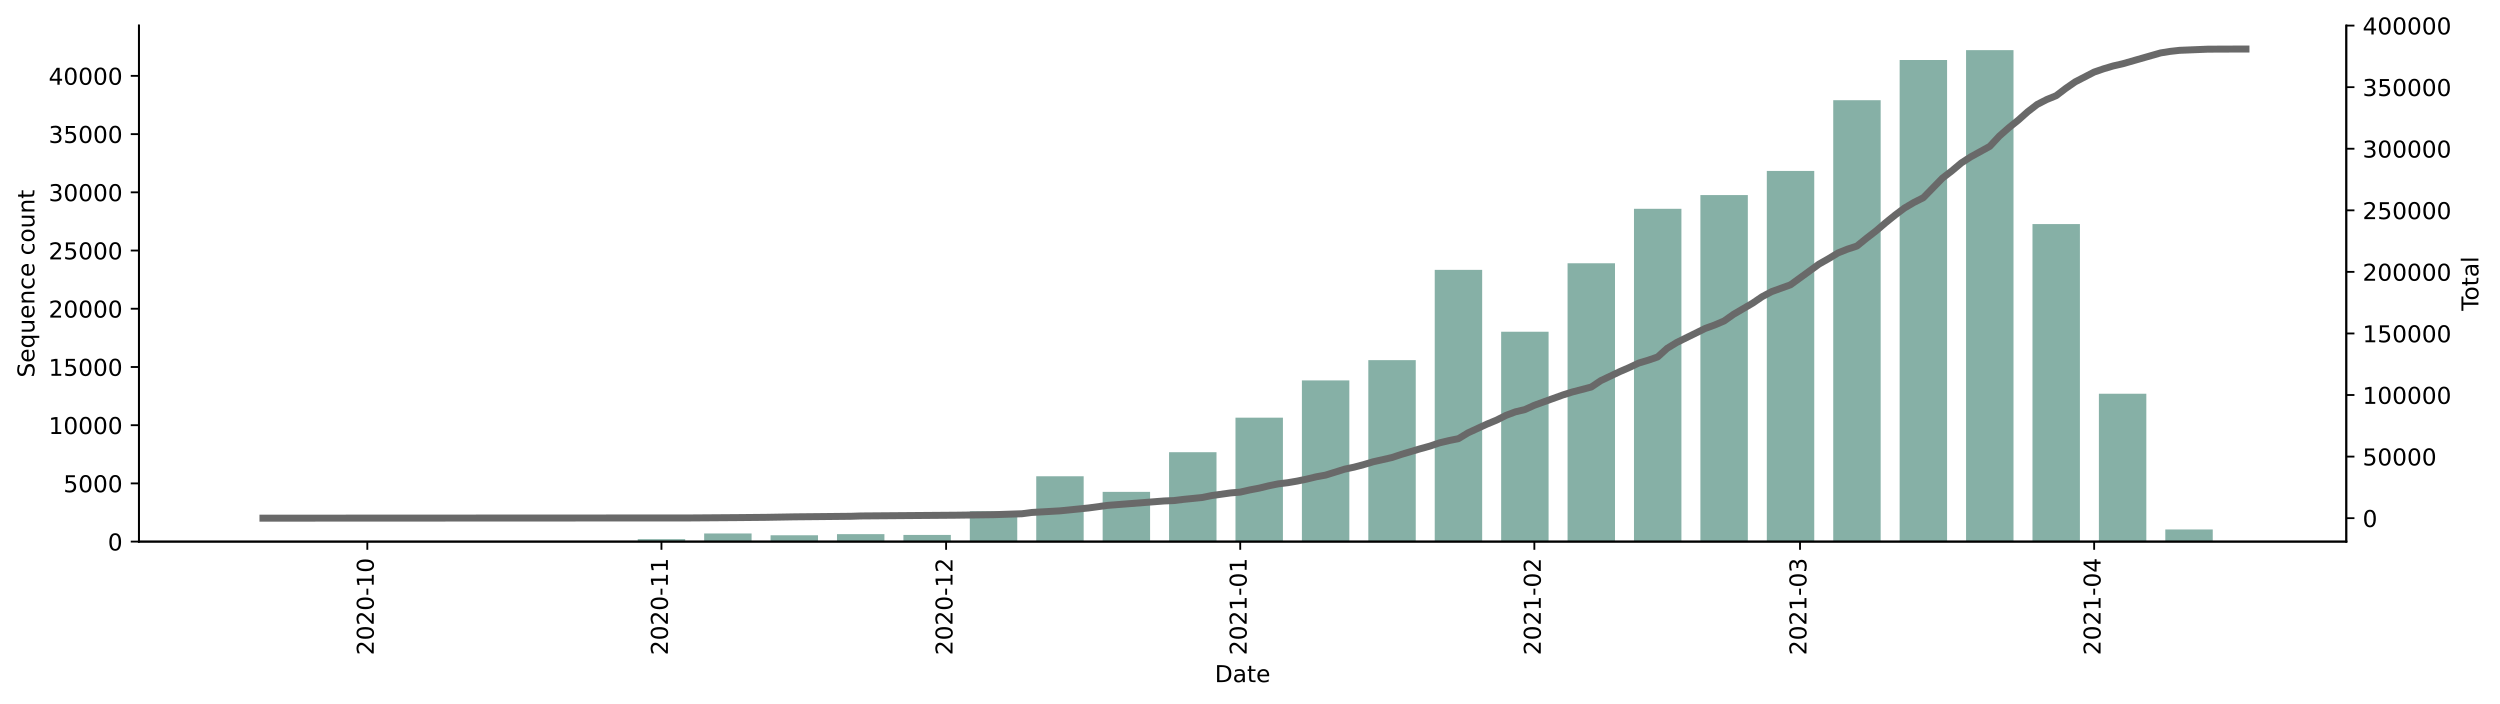 <?xml version="1.0" encoding="utf-8" standalone="no"?>
<!DOCTYPE svg PUBLIC "-//W3C//DTD SVG 1.1//EN"
  "http://www.w3.org/Graphics/SVG/1.1/DTD/svg11.dtd">
<!-- Created with matplotlib (https://matplotlib.org/) -->
<svg height="302.417pt" version="1.1" viewBox="0 0 1074.344 302.417" width="1074.344pt" xmlns="http://www.w3.org/2000/svg" xmlns:xlink="http://www.w3.org/1999/xlink">
 <defs>
  <style type="text/css">*{stroke-linecap:butt;stroke-linejoin:round;}</style>
 </defs>
 <g id="figure_1">
  <g id="patch_1">
   <path d="M 0 302.417 
L 1074.344 302.417 
L 1074.344 0 
L 0 0 
z
" style="fill:#ffffff;"/>
  </g>
  <g id="axes_1">
   <g id="patch_2">
    <path d="M 59.691 232.756 
L 1008.291 232.756 
L 1008.291 10.996 
L 59.691 10.996 
z
" style="fill:#ffffff;"/>
   </g>
   <g id="patch_3">
    <path clip-path="url(#p08cae0f186)" d="M 102.809 232.756 
L 123.196 232.756 
L 123.196 232.741 
L 102.809 232.741 
z
" style="fill:#86b0a6;"/>
   </g>
   <g id="patch_4">
    <path clip-path="url(#p08cae0f186)" d="M 131.35 232.756 
L 151.737 232.756 
L 151.737 232.736 
L 131.35 232.736 
z
" style="fill:#86b0a6;"/>
   </g>
   <g id="patch_5">
    <path clip-path="url(#p08cae0f186)" d="M 159.892 232.756 
L 180.279 232.756 
L 180.279 232.746 
L 159.892 232.746 
z
" style="fill:#86b0a6;"/>
   </g>
   <g id="patch_6">
    <path clip-path="url(#p08cae0f186)" d="M 188.434 232.756 
L 208.82 232.756 
L 208.82 232.726 
L 188.434 232.726 
z
" style="fill:#86b0a6;"/>
   </g>
   <g id="patch_7">
    <path clip-path="url(#p08cae0f186)" d="M 216.975 232.756 
L 237.362 232.756 
L 237.362 232.61 
L 216.975 232.61 
z
" style="fill:#86b0a6;"/>
   </g>
   <g id="patch_8">
    <path clip-path="url(#p08cae0f186)" d="M 245.517 232.756 
L 265.904 232.756 
L 265.904 232.585 
L 245.517 232.585 
z
" style="fill:#86b0a6;"/>
   </g>
   <g id="patch_9">
    <path clip-path="url(#p08cae0f186)" d="M 274.058 232.756 
L 294.445 232.756 
L 294.445 231.695 
L 274.058 231.695 
z
" style="fill:#86b0a6;"/>
   </g>
   <g id="patch_10">
    <path clip-path="url(#p08cae0f186)" d="M 302.6 232.756 
L 322.987 232.756 
L 322.987 229.258 
L 302.6 229.258 
z
" style="fill:#86b0a6;"/>
   </g>
   <g id="patch_11">
    <path clip-path="url(#p08cae0f186)" d="M 331.141 232.756 
L 351.528 232.756 
L 351.528 230.034 
L 331.141 230.034 
z
" style="fill:#86b0a6;"/>
   </g>
   <g id="patch_12">
    <path clip-path="url(#p08cae0f186)" d="M 359.683 232.756 
L 380.07 232.756 
L 380.07 229.533 
L 359.683 229.533 
z
" style="fill:#86b0a6;"/>
   </g>
   <g id="patch_13">
    <path clip-path="url(#p08cae0f186)" d="M 388.225 232.756 
L 408.612 232.756 
L 408.612 229.874 
L 388.225 229.874 
z
" style="fill:#86b0a6;"/>
   </g>
   <g id="patch_14">
    <path clip-path="url(#p08cae0f186)" d="M 416.766 232.756 
L 437.153 232.756 
L 437.153 219.721 
L 416.766 219.721 
z
" style="fill:#86b0a6;"/>
   </g>
   <g id="patch_15">
    <path clip-path="url(#p08cae0f186)" d="M 445.308 232.756 
L 465.695 232.756 
L 465.695 204.676 
L 445.308 204.676 
z
" style="fill:#86b0a6;"/>
   </g>
   <g id="patch_16">
    <path clip-path="url(#p08cae0f186)" d="M 473.849 232.756 
L 494.236 232.756 
L 494.236 211.385 
L 473.849 211.385 
z
" style="fill:#86b0a6;"/>
   </g>
   <g id="patch_17">
    <path clip-path="url(#p08cae0f186)" d="M 502.391 232.756 
L 522.778 232.756 
L 522.778 194.323 
L 502.391 194.323 
z
" style="fill:#86b0a6;"/>
   </g>
   <g id="patch_18">
    <path clip-path="url(#p08cae0f186)" d="M 530.933 232.756 
L 551.319 232.756 
L 551.319 179.483 
L 530.933 179.483 
z
" style="fill:#86b0a6;"/>
   </g>
   <g id="patch_19">
    <path clip-path="url(#p08cae0f186)" d="M 559.474 232.756 
L 579.861 232.756 
L 579.861 163.471 
L 559.474 163.471 
z
" style="fill:#86b0a6;"/>
   </g>
   <g id="patch_20">
    <path clip-path="url(#p08cae0f186)" d="M 588.016 232.756 
L 608.403 232.756 
L 608.403 154.775 
L 588.016 154.775 
z
" style="fill:#86b0a6;"/>
   </g>
   <g id="patch_21">
    <path clip-path="url(#p08cae0f186)" d="M 616.557 232.756 
L 636.944 232.756 
L 636.944 115.963 
L 616.557 115.963 
z
" style="fill:#86b0a6;"/>
   </g>
   <g id="patch_22">
    <path clip-path="url(#p08cae0f186)" d="M 645.099 232.756 
L 665.486 232.756 
L 665.486 142.572 
L 645.099 142.572 
z
" style="fill:#86b0a6;"/>
   </g>
   <g id="patch_23">
    <path clip-path="url(#p08cae0f186)" d="M 673.641 232.756 
L 694.027 232.756 
L 694.027 113.146 
L 673.641 113.146 
z
" style="fill:#86b0a6;"/>
   </g>
   <g id="patch_24">
    <path clip-path="url(#p08cae0f186)" d="M 702.182 232.756 
L 722.569 232.756 
L 722.569 89.739 
L 702.182 89.739 
z
" style="fill:#86b0a6;"/>
   </g>
   <g id="patch_25">
    <path clip-path="url(#p08cae0f186)" d="M 730.724 232.756 
L 751.111 232.756 
L 751.111 83.82 
L 730.724 83.82 
z
" style="fill:#86b0a6;"/>
   </g>
   <g id="patch_26">
    <path clip-path="url(#p08cae0f186)" d="M 759.265 232.756 
L 779.652 232.756 
L 779.652 73.462 
L 759.265 73.462 
z
" style="fill:#86b0a6;"/>
   </g>
   <g id="patch_27">
    <path clip-path="url(#p08cae0f186)" d="M 787.807 232.756 
L 808.194 232.756 
L 808.194 43.071 
L 787.807 43.071 
z
" style="fill:#86b0a6;"/>
   </g>
   <g id="patch_28">
    <path clip-path="url(#p08cae0f186)" d="M 816.348 232.756 
L 836.735 232.756 
L 836.735 25.794 
L 816.348 25.794 
z
" style="fill:#86b0a6;"/>
   </g>
   <g id="patch_29">
    <path clip-path="url(#p08cae0f186)" d="M 844.89 232.756 
L 865.277 232.756 
L 865.277 21.556 
L 844.89 21.556 
z
" style="fill:#86b0a6;"/>
   </g>
   <g id="patch_30">
    <path clip-path="url(#p08cae0f186)" d="M 873.432 232.756 
L 893.818 232.756 
L 893.818 96.294 
L 873.432 96.294 
z
" style="fill:#86b0a6;"/>
   </g>
   <g id="patch_31">
    <path clip-path="url(#p08cae0f186)" d="M 901.973 232.756 
L 922.36 232.756 
L 922.36 169.21 
L 901.973 169.21 
z
" style="fill:#86b0a6;"/>
   </g>
   <g id="patch_32">
    <path clip-path="url(#p08cae0f186)" d="M 930.515 232.756 
L 950.902 232.756 
L 950.902 227.522 
L 930.515 227.522 
z
" style="fill:#86b0a6;"/>
   </g>
   <g id="matplotlib.axis_1">
    <g id="xtick_1">
     <g id="line2d_1">
      <defs>
       <path d="M 0 0 
L 0 3.5 
" id="m488dcf50dd" style="stroke:#000000;stroke-width:0.8;"/>
      </defs>
      <g>
       <use style="stroke:#000000;stroke-width:0.8;" x="157.853" xlink:href="#m488dcf50dd" y="232.756"/>
      </g>
     </g>
     <g id="text_1">
      <!-- 2020-10 -->
      <g transform="translate(160.613 281.538)rotate(-90)scale(0.1 -0.1)">
       <defs>
        <path d="M 19.188 8.297 
L 53.609 8.297 
L 53.609 0 
L 7.328 0 
L 7.328 8.297 
Q 12.938 14.109 22.625 23.891 
Q 32.328 33.688 34.812 36.531 
Q 39.547 41.844 41.422 45.531 
Q 43.312 49.219 43.312 52.781 
Q 43.312 58.594 39.234 62.25 
Q 35.156 65.922 28.609 65.922 
Q 23.969 65.922 18.812 64.312 
Q 13.672 62.703 7.812 59.422 
L 7.812 69.391 
Q 13.766 71.781 18.938 73 
Q 24.125 74.219 28.422 74.219 
Q 39.75 74.219 46.484 68.547 
Q 53.219 62.891 53.219 53.422 
Q 53.219 48.922 51.531 44.891 
Q 49.859 40.875 45.406 35.406 
Q 44.188 33.984 37.641 27.219 
Q 31.109 20.453 19.188 8.297 
z
" id="DejaVuSans-50"/>
        <path d="M 31.781 66.406 
Q 24.172 66.406 20.328 58.906 
Q 16.5 51.422 16.5 36.375 
Q 16.5 21.391 20.328 13.891 
Q 24.172 6.391 31.781 6.391 
Q 39.453 6.391 43.281 13.891 
Q 47.125 21.391 47.125 36.375 
Q 47.125 51.422 43.281 58.906 
Q 39.453 66.406 31.781 66.406 
z
M 31.781 74.219 
Q 44.047 74.219 50.516 64.516 
Q 56.984 54.828 56.984 36.375 
Q 56.984 17.969 50.516 8.266 
Q 44.047 -1.422 31.781 -1.422 
Q 19.531 -1.422 13.062 8.266 
Q 6.594 17.969 6.594 36.375 
Q 6.594 54.828 13.062 64.516 
Q 19.531 74.219 31.781 74.219 
z
" id="DejaVuSans-48"/>
        <path d="M 4.891 31.391 
L 31.203 31.391 
L 31.203 23.391 
L 4.891 23.391 
z
" id="DejaVuSans-45"/>
        <path d="M 12.406 8.297 
L 28.516 8.297 
L 28.516 63.922 
L 10.984 60.406 
L 10.984 69.391 
L 28.422 72.906 
L 38.281 72.906 
L 38.281 8.297 
L 54.391 8.297 
L 54.391 0 
L 12.406 0 
z
" id="DejaVuSans-49"/>
       </defs>
       <use xlink:href="#DejaVuSans-50"/>
       <use x="63.623" xlink:href="#DejaVuSans-48"/>
       <use x="127.246" xlink:href="#DejaVuSans-50"/>
       <use x="190.869" xlink:href="#DejaVuSans-48"/>
       <use x="254.492" xlink:href="#DejaVuSans-45"/>
       <use x="290.576" xlink:href="#DejaVuSans-49"/>
       <use x="354.199" xlink:href="#DejaVuSans-48"/>
      </g>
     </g>
    </g>
    <g id="xtick_2">
     <g id="line2d_2">
      <g>
       <use style="stroke:#000000;stroke-width:0.8;" x="284.252" xlink:href="#m488dcf50dd" y="232.756"/>
      </g>
     </g>
     <g id="text_2">
      <!-- 2020-11 -->
      <g transform="translate(287.011 281.538)rotate(-90)scale(0.1 -0.1)">
       <use xlink:href="#DejaVuSans-50"/>
       <use x="63.623" xlink:href="#DejaVuSans-48"/>
       <use x="127.246" xlink:href="#DejaVuSans-50"/>
       <use x="190.869" xlink:href="#DejaVuSans-48"/>
       <use x="254.492" xlink:href="#DejaVuSans-45"/>
       <use x="290.576" xlink:href="#DejaVuSans-49"/>
       <use x="354.199" xlink:href="#DejaVuSans-49"/>
      </g>
     </g>
    </g>
    <g id="xtick_3">
     <g id="line2d_3">
      <g>
       <use style="stroke:#000000;stroke-width:0.8;" x="406.573" xlink:href="#m488dcf50dd" y="232.756"/>
      </g>
     </g>
     <g id="text_3">
      <!-- 2020-12 -->
      <g transform="translate(409.332 281.538)rotate(-90)scale(0.1 -0.1)">
       <use xlink:href="#DejaVuSans-50"/>
       <use x="63.623" xlink:href="#DejaVuSans-48"/>
       <use x="127.246" xlink:href="#DejaVuSans-50"/>
       <use x="190.869" xlink:href="#DejaVuSans-48"/>
       <use x="254.492" xlink:href="#DejaVuSans-45"/>
       <use x="290.576" xlink:href="#DejaVuSans-49"/>
       <use x="354.199" xlink:href="#DejaVuSans-50"/>
      </g>
     </g>
    </g>
    <g id="xtick_4">
     <g id="line2d_4">
      <g>
       <use style="stroke:#000000;stroke-width:0.8;" x="532.971" xlink:href="#m488dcf50dd" y="232.756"/>
      </g>
     </g>
     <g id="text_4">
      <!-- 2021-01 -->
      <g transform="translate(535.731 281.538)rotate(-90)scale(0.1 -0.1)">
       <use xlink:href="#DejaVuSans-50"/>
       <use x="63.623" xlink:href="#DejaVuSans-48"/>
       <use x="127.246" xlink:href="#DejaVuSans-50"/>
       <use x="190.869" xlink:href="#DejaVuSans-49"/>
       <use x="254.492" xlink:href="#DejaVuSans-45"/>
       <use x="290.576" xlink:href="#DejaVuSans-48"/>
       <use x="354.199" xlink:href="#DejaVuSans-49"/>
      </g>
     </g>
    </g>
    <g id="xtick_5">
     <g id="line2d_5">
      <g>
       <use style="stroke:#000000;stroke-width:0.8;" x="659.37" xlink:href="#m488dcf50dd" y="232.756"/>
      </g>
     </g>
     <g id="text_5">
      <!-- 2021-02 -->
      <g transform="translate(662.129 281.538)rotate(-90)scale(0.1 -0.1)">
       <use xlink:href="#DejaVuSans-50"/>
       <use x="63.623" xlink:href="#DejaVuSans-48"/>
       <use x="127.246" xlink:href="#DejaVuSans-50"/>
       <use x="190.869" xlink:href="#DejaVuSans-49"/>
       <use x="254.492" xlink:href="#DejaVuSans-45"/>
       <use x="290.576" xlink:href="#DejaVuSans-48"/>
       <use x="354.199" xlink:href="#DejaVuSans-50"/>
      </g>
     </g>
    </g>
    <g id="xtick_6">
     <g id="line2d_6">
      <g>
       <use style="stroke:#000000;stroke-width:0.8;" x="773.536" xlink:href="#m488dcf50dd" y="232.756"/>
      </g>
     </g>
     <g id="text_6">
      <!-- 2021-03 -->
      <g transform="translate(776.295 281.538)rotate(-90)scale(0.1 -0.1)">
       <defs>
        <path d="M 40.578 39.312 
Q 47.656 37.797 51.625 33 
Q 55.609 28.219 55.609 21.188 
Q 55.609 10.406 48.188 4.484 
Q 40.766 -1.422 27.094 -1.422 
Q 22.516 -1.422 17.656 -0.516 
Q 12.797 0.391 7.625 2.203 
L 7.625 11.719 
Q 11.719 9.328 16.594 8.109 
Q 21.484 6.891 26.812 6.891 
Q 36.078 6.891 40.938 10.547 
Q 45.797 14.203 45.797 21.188 
Q 45.797 27.641 41.281 31.266 
Q 36.766 34.906 28.719 34.906 
L 20.219 34.906 
L 20.219 43.016 
L 29.109 43.016 
Q 36.375 43.016 40.234 45.922 
Q 44.094 48.828 44.094 54.297 
Q 44.094 59.906 40.109 62.906 
Q 36.141 65.922 28.719 65.922 
Q 24.656 65.922 20.016 65.031 
Q 15.375 64.156 9.812 62.312 
L 9.812 71.094 
Q 15.438 72.656 20.344 73.438 
Q 25.25 74.219 29.594 74.219 
Q 40.828 74.219 47.359 69.109 
Q 53.906 64.016 53.906 55.328 
Q 53.906 49.266 50.438 45.094 
Q 46.969 40.922 40.578 39.312 
z
" id="DejaVuSans-51"/>
       </defs>
       <use xlink:href="#DejaVuSans-50"/>
       <use x="63.623" xlink:href="#DejaVuSans-48"/>
       <use x="127.246" xlink:href="#DejaVuSans-50"/>
       <use x="190.869" xlink:href="#DejaVuSans-49"/>
       <use x="254.492" xlink:href="#DejaVuSans-45"/>
       <use x="290.576" xlink:href="#DejaVuSans-48"/>
       <use x="354.199" xlink:href="#DejaVuSans-51"/>
      </g>
     </g>
    </g>
    <g id="xtick_7">
     <g id="line2d_7">
      <g>
       <use style="stroke:#000000;stroke-width:0.8;" x="899.935" xlink:href="#m488dcf50dd" y="232.756"/>
      </g>
     </g>
     <g id="text_7">
      <!-- 2021-04 -->
      <g transform="translate(902.694 281.538)rotate(-90)scale(0.1 -0.1)">
       <defs>
        <path d="M 37.797 64.312 
L 12.891 25.391 
L 37.797 25.391 
z
M 35.203 72.906 
L 47.609 72.906 
L 47.609 25.391 
L 58.016 25.391 
L 58.016 17.188 
L 47.609 17.188 
L 47.609 0 
L 37.797 0 
L 37.797 17.188 
L 4.891 17.188 
L 4.891 26.703 
z
" id="DejaVuSans-52"/>
       </defs>
       <use xlink:href="#DejaVuSans-50"/>
       <use x="63.623" xlink:href="#DejaVuSans-48"/>
       <use x="127.246" xlink:href="#DejaVuSans-50"/>
       <use x="190.869" xlink:href="#DejaVuSans-49"/>
       <use x="254.492" xlink:href="#DejaVuSans-45"/>
       <use x="290.576" xlink:href="#DejaVuSans-48"/>
       <use x="354.199" xlink:href="#DejaVuSans-52"/>
      </g>
     </g>
    </g>
    <g id="text_8">
     <!-- Date -->
     <g transform="translate(522.04 293.137)scale(0.1 -0.1)">
      <defs>
       <path d="M 19.672 64.797 
L 19.672 8.109 
L 31.594 8.109 
Q 46.688 8.109 53.688 14.938 
Q 60.688 21.781 60.688 36.531 
Q 60.688 51.172 53.688 57.984 
Q 46.688 64.797 31.594 64.797 
z
M 9.812 72.906 
L 30.078 72.906 
Q 51.266 72.906 61.172 64.094 
Q 71.094 55.281 71.094 36.531 
Q 71.094 17.672 61.125 8.828 
Q 51.172 0 30.078 0 
L 9.812 0 
z
" id="DejaVuSans-68"/>
       <path d="M 34.281 27.484 
Q 23.391 27.484 19.188 25 
Q 14.984 22.516 14.984 16.5 
Q 14.984 11.719 18.141 8.906 
Q 21.297 6.109 26.703 6.109 
Q 34.188 6.109 38.703 11.406 
Q 43.219 16.703 43.219 25.484 
L 43.219 27.484 
z
M 52.203 31.203 
L 52.203 0 
L 43.219 0 
L 43.219 8.297 
Q 40.141 3.328 35.547 0.953 
Q 30.953 -1.422 24.312 -1.422 
Q 15.922 -1.422 10.953 3.297 
Q 6 8.016 6 15.922 
Q 6 25.141 12.172 29.828 
Q 18.359 34.516 30.609 34.516 
L 43.219 34.516 
L 43.219 35.406 
Q 43.219 41.609 39.141 45 
Q 35.062 48.391 27.688 48.391 
Q 23 48.391 18.547 47.266 
Q 14.109 46.141 10.016 43.891 
L 10.016 52.203 
Q 14.938 54.109 19.578 55.047 
Q 24.219 56 28.609 56 
Q 40.484 56 46.344 49.844 
Q 52.203 43.703 52.203 31.203 
z
" id="DejaVuSans-97"/>
       <path d="M 18.312 70.219 
L 18.312 54.688 
L 36.812 54.688 
L 36.812 47.703 
L 18.312 47.703 
L 18.312 18.016 
Q 18.312 11.328 20.141 9.422 
Q 21.969 7.516 27.594 7.516 
L 36.812 7.516 
L 36.812 0 
L 27.594 0 
Q 17.188 0 13.234 3.875 
Q 9.281 7.766 9.281 18.016 
L 9.281 47.703 
L 2.688 47.703 
L 2.688 54.688 
L 9.281 54.688 
L 9.281 70.219 
z
" id="DejaVuSans-116"/>
       <path d="M 56.203 29.594 
L 56.203 25.203 
L 14.891 25.203 
Q 15.484 15.922 20.484 11.062 
Q 25.484 6.203 34.422 6.203 
Q 39.594 6.203 44.453 7.469 
Q 49.312 8.734 54.109 11.281 
L 54.109 2.781 
Q 49.266 0.734 44.188 -0.344 
Q 39.109 -1.422 33.891 -1.422 
Q 20.797 -1.422 13.156 6.188 
Q 5.516 13.812 5.516 26.812 
Q 5.516 40.234 12.766 48.109 
Q 20.016 56 32.328 56 
Q 43.359 56 49.781 48.891 
Q 56.203 41.797 56.203 29.594 
z
M 47.219 32.234 
Q 47.125 39.594 43.094 43.984 
Q 39.062 48.391 32.422 48.391 
Q 24.906 48.391 20.391 44.141 
Q 15.875 39.891 15.188 32.172 
z
" id="DejaVuSans-101"/>
      </defs>
      <use xlink:href="#DejaVuSans-68"/>
      <use x="77.002" xlink:href="#DejaVuSans-97"/>
      <use x="138.281" xlink:href="#DejaVuSans-116"/>
      <use x="177.49" xlink:href="#DejaVuSans-101"/>
     </g>
    </g>
   </g>
   <g id="matplotlib.axis_2">
    <g id="ytick_1">
     <g id="line2d_8">
      <defs>
       <path d="M 0 0 
L -3.5 0 
" id="m38b96656ae" style="stroke:#000000;stroke-width:0.8;"/>
      </defs>
      <g>
       <use style="stroke:#000000;stroke-width:0.8;" x="59.691" xlink:href="#m38b96656ae" y="232.756"/>
      </g>
     </g>
     <g id="text_9">
      <!-- 0 -->
      <g transform="translate(46.328 236.555)scale(0.1 -0.1)">
       <use xlink:href="#DejaVuSans-48"/>
      </g>
     </g>
    </g>
    <g id="ytick_2">
     <g id="line2d_9">
      <g>
       <use style="stroke:#000000;stroke-width:0.8;" x="59.691" xlink:href="#m38b96656ae" y="207.738"/>
      </g>
     </g>
     <g id="text_10">
      <!-- 5000 -->
      <g transform="translate(27.241 211.537)scale(0.1 -0.1)">
       <defs>
        <path d="M 10.797 72.906 
L 49.516 72.906 
L 49.516 64.594 
L 19.828 64.594 
L 19.828 46.734 
Q 21.969 47.469 24.109 47.828 
Q 26.266 48.188 28.422 48.188 
Q 40.625 48.188 47.75 41.5 
Q 54.891 34.812 54.891 23.391 
Q 54.891 11.625 47.562 5.094 
Q 40.234 -1.422 26.906 -1.422 
Q 22.312 -1.422 17.547 -0.641 
Q 12.797 0.141 7.719 1.703 
L 7.719 11.625 
Q 12.109 9.234 16.797 8.062 
Q 21.484 6.891 26.703 6.891 
Q 35.156 6.891 40.078 11.328 
Q 45.016 15.766 45.016 23.391 
Q 45.016 31 40.078 35.438 
Q 35.156 39.891 26.703 39.891 
Q 22.75 39.891 18.812 39.016 
Q 14.891 38.141 10.797 36.281 
z
" id="DejaVuSans-53"/>
       </defs>
       <use xlink:href="#DejaVuSans-53"/>
       <use x="63.623" xlink:href="#DejaVuSans-48"/>
       <use x="127.246" xlink:href="#DejaVuSans-48"/>
       <use x="190.869" xlink:href="#DejaVuSans-48"/>
      </g>
     </g>
    </g>
    <g id="ytick_3">
     <g id="line2d_10">
      <g>
       <use style="stroke:#000000;stroke-width:0.8;" x="59.691" xlink:href="#m38b96656ae" y="182.72"/>
      </g>
     </g>
     <g id="text_11">
      <!-- 10000 -->
      <g transform="translate(20.878 186.519)scale(0.1 -0.1)">
       <use xlink:href="#DejaVuSans-49"/>
       <use x="63.623" xlink:href="#DejaVuSans-48"/>
       <use x="127.246" xlink:href="#DejaVuSans-48"/>
       <use x="190.869" xlink:href="#DejaVuSans-48"/>
       <use x="254.492" xlink:href="#DejaVuSans-48"/>
      </g>
     </g>
    </g>
    <g id="ytick_4">
     <g id="line2d_11">
      <g>
       <use style="stroke:#000000;stroke-width:0.8;" x="59.691" xlink:href="#m38b96656ae" y="157.702"/>
      </g>
     </g>
     <g id="text_12">
      <!-- 15000 -->
      <g transform="translate(20.878 161.501)scale(0.1 -0.1)">
       <use xlink:href="#DejaVuSans-49"/>
       <use x="63.623" xlink:href="#DejaVuSans-53"/>
       <use x="127.246" xlink:href="#DejaVuSans-48"/>
       <use x="190.869" xlink:href="#DejaVuSans-48"/>
       <use x="254.492" xlink:href="#DejaVuSans-48"/>
      </g>
     </g>
    </g>
    <g id="ytick_5">
     <g id="line2d_12">
      <g>
       <use style="stroke:#000000;stroke-width:0.8;" x="59.691" xlink:href="#m38b96656ae" y="132.684"/>
      </g>
     </g>
     <g id="text_13">
      <!-- 20000 -->
      <g transform="translate(20.878 136.484)scale(0.1 -0.1)">
       <use xlink:href="#DejaVuSans-50"/>
       <use x="63.623" xlink:href="#DejaVuSans-48"/>
       <use x="127.246" xlink:href="#DejaVuSans-48"/>
       <use x="190.869" xlink:href="#DejaVuSans-48"/>
       <use x="254.492" xlink:href="#DejaVuSans-48"/>
      </g>
     </g>
    </g>
    <g id="ytick_6">
     <g id="line2d_13">
      <g>
       <use style="stroke:#000000;stroke-width:0.8;" x="59.691" xlink:href="#m38b96656ae" y="107.667"/>
      </g>
     </g>
     <g id="text_14">
      <!-- 25000 -->
      <g transform="translate(20.878 111.466)scale(0.1 -0.1)">
       <use xlink:href="#DejaVuSans-50"/>
       <use x="63.623" xlink:href="#DejaVuSans-53"/>
       <use x="127.246" xlink:href="#DejaVuSans-48"/>
       <use x="190.869" xlink:href="#DejaVuSans-48"/>
       <use x="254.492" xlink:href="#DejaVuSans-48"/>
      </g>
     </g>
    </g>
    <g id="ytick_7">
     <g id="line2d_14">
      <g>
       <use style="stroke:#000000;stroke-width:0.8;" x="59.691" xlink:href="#m38b96656ae" y="82.649"/>
      </g>
     </g>
     <g id="text_15">
      <!-- 30000 -->
      <g transform="translate(20.878 86.448)scale(0.1 -0.1)">
       <use xlink:href="#DejaVuSans-51"/>
       <use x="63.623" xlink:href="#DejaVuSans-48"/>
       <use x="127.246" xlink:href="#DejaVuSans-48"/>
       <use x="190.869" xlink:href="#DejaVuSans-48"/>
       <use x="254.492" xlink:href="#DejaVuSans-48"/>
      </g>
     </g>
    </g>
    <g id="ytick_8">
     <g id="line2d_15">
      <g>
       <use style="stroke:#000000;stroke-width:0.8;" x="59.691" xlink:href="#m38b96656ae" y="57.631"/>
      </g>
     </g>
     <g id="text_16">
      <!-- 35000 -->
      <g transform="translate(20.878 61.43)scale(0.1 -0.1)">
       <use xlink:href="#DejaVuSans-51"/>
       <use x="63.623" xlink:href="#DejaVuSans-53"/>
       <use x="127.246" xlink:href="#DejaVuSans-48"/>
       <use x="190.869" xlink:href="#DejaVuSans-48"/>
       <use x="254.492" xlink:href="#DejaVuSans-48"/>
      </g>
     </g>
    </g>
    <g id="ytick_9">
     <g id="line2d_16">
      <g>
       <use style="stroke:#000000;stroke-width:0.8;" x="59.691" xlink:href="#m38b96656ae" y="32.613"/>
      </g>
     </g>
     <g id="text_17">
      <!-- 40000 -->
      <g transform="translate(20.878 36.413)scale(0.1 -0.1)">
       <use xlink:href="#DejaVuSans-52"/>
       <use x="63.623" xlink:href="#DejaVuSans-48"/>
       <use x="127.246" xlink:href="#DejaVuSans-48"/>
       <use x="190.869" xlink:href="#DejaVuSans-48"/>
       <use x="254.492" xlink:href="#DejaVuSans-48"/>
      </g>
     </g>
    </g>
    <g id="text_18">
     <!-- Sequence count -->
     <g transform="translate(14.798 162.236)rotate(-90)scale(0.1 -0.1)">
      <defs>
       <path d="M 53.516 70.516 
L 53.516 60.891 
Q 47.906 63.578 42.922 64.891 
Q 37.938 66.219 33.297 66.219 
Q 25.25 66.219 20.875 63.094 
Q 16.5 59.969 16.5 54.203 
Q 16.5 49.359 19.406 46.891 
Q 22.312 44.438 30.422 42.922 
L 36.375 41.703 
Q 47.406 39.594 52.656 34.297 
Q 57.906 29 57.906 20.125 
Q 57.906 9.516 50.797 4.047 
Q 43.703 -1.422 29.984 -1.422 
Q 24.812 -1.422 18.969 -0.25 
Q 13.141 0.922 6.891 3.219 
L 6.891 13.375 
Q 12.891 10.016 18.656 8.297 
Q 24.422 6.594 29.984 6.594 
Q 38.422 6.594 43.016 9.906 
Q 47.609 13.234 47.609 19.391 
Q 47.609 24.75 44.312 27.781 
Q 41.016 30.812 33.5 32.328 
L 27.484 33.5 
Q 16.453 35.688 11.516 40.375 
Q 6.594 45.062 6.594 53.422 
Q 6.594 63.094 13.406 68.656 
Q 20.219 74.219 32.172 74.219 
Q 37.312 74.219 42.625 73.281 
Q 47.953 72.359 53.516 70.516 
z
" id="DejaVuSans-83"/>
       <path d="M 14.797 27.297 
Q 14.797 17.391 18.875 11.75 
Q 22.953 6.109 30.078 6.109 
Q 37.203 6.109 41.297 11.75 
Q 45.406 17.391 45.406 27.297 
Q 45.406 37.203 41.297 42.844 
Q 37.203 48.484 30.078 48.484 
Q 22.953 48.484 18.875 42.844 
Q 14.797 37.203 14.797 27.297 
z
M 45.406 8.203 
Q 42.578 3.328 38.25 0.953 
Q 33.938 -1.422 27.875 -1.422 
Q 17.969 -1.422 11.734 6.484 
Q 5.516 14.406 5.516 27.297 
Q 5.516 40.188 11.734 48.094 
Q 17.969 56 27.875 56 
Q 33.938 56 38.25 53.625 
Q 42.578 51.266 45.406 46.391 
L 45.406 54.688 
L 54.391 54.688 
L 54.391 -20.797 
L 45.406 -20.797 
z
" id="DejaVuSans-113"/>
       <path d="M 8.5 21.578 
L 8.5 54.688 
L 17.484 54.688 
L 17.484 21.922 
Q 17.484 14.156 20.5 10.266 
Q 23.531 6.391 29.594 6.391 
Q 36.859 6.391 41.078 11.031 
Q 45.312 15.672 45.312 23.688 
L 45.312 54.688 
L 54.297 54.688 
L 54.297 0 
L 45.312 0 
L 45.312 8.406 
Q 42.047 3.422 37.719 1 
Q 33.406 -1.422 27.688 -1.422 
Q 18.266 -1.422 13.375 4.438 
Q 8.5 10.297 8.5 21.578 
z
M 31.109 56 
z
" id="DejaVuSans-117"/>
       <path d="M 54.891 33.016 
L 54.891 0 
L 45.906 0 
L 45.906 32.719 
Q 45.906 40.484 42.875 44.328 
Q 39.844 48.188 33.797 48.188 
Q 26.516 48.188 22.312 43.547 
Q 18.109 38.922 18.109 30.906 
L 18.109 0 
L 9.078 0 
L 9.078 54.688 
L 18.109 54.688 
L 18.109 46.188 
Q 21.344 51.125 25.703 53.562 
Q 30.078 56 35.797 56 
Q 45.219 56 50.047 50.172 
Q 54.891 44.344 54.891 33.016 
z
" id="DejaVuSans-110"/>
       <path d="M 48.781 52.594 
L 48.781 44.188 
Q 44.969 46.297 41.141 47.344 
Q 37.312 48.391 33.406 48.391 
Q 24.656 48.391 19.812 42.844 
Q 14.984 37.312 14.984 27.297 
Q 14.984 17.281 19.812 11.734 
Q 24.656 6.203 33.406 6.203 
Q 37.312 6.203 41.141 7.25 
Q 44.969 8.297 48.781 10.406 
L 48.781 2.094 
Q 45.016 0.344 40.984 -0.531 
Q 36.969 -1.422 32.422 -1.422 
Q 20.062 -1.422 12.781 6.344 
Q 5.516 14.109 5.516 27.297 
Q 5.516 40.672 12.859 48.328 
Q 20.219 56 33.016 56 
Q 37.156 56 41.109 55.141 
Q 45.062 54.297 48.781 52.594 
z
" id="DejaVuSans-99"/>
       <path id="DejaVuSans-32"/>
       <path d="M 30.609 48.391 
Q 23.391 48.391 19.188 42.75 
Q 14.984 37.109 14.984 27.297 
Q 14.984 17.484 19.156 11.844 
Q 23.344 6.203 30.609 6.203 
Q 37.797 6.203 41.984 11.859 
Q 46.188 17.531 46.188 27.297 
Q 46.188 37.016 41.984 42.703 
Q 37.797 48.391 30.609 48.391 
z
M 30.609 56 
Q 42.328 56 49.016 48.375 
Q 55.719 40.766 55.719 27.297 
Q 55.719 13.875 49.016 6.219 
Q 42.328 -1.422 30.609 -1.422 
Q 18.844 -1.422 12.172 6.219 
Q 5.516 13.875 5.516 27.297 
Q 5.516 40.766 12.172 48.375 
Q 18.844 56 30.609 56 
z
" id="DejaVuSans-111"/>
      </defs>
      <use xlink:href="#DejaVuSans-83"/>
      <use x="63.477" xlink:href="#DejaVuSans-101"/>
      <use x="125" xlink:href="#DejaVuSans-113"/>
      <use x="188.477" xlink:href="#DejaVuSans-117"/>
      <use x="251.855" xlink:href="#DejaVuSans-101"/>
      <use x="313.379" xlink:href="#DejaVuSans-110"/>
      <use x="376.758" xlink:href="#DejaVuSans-99"/>
      <use x="431.738" xlink:href="#DejaVuSans-101"/>
      <use x="493.262" xlink:href="#DejaVuSans-32"/>
      <use x="525.049" xlink:href="#DejaVuSans-99"/>
      <use x="580.029" xlink:href="#DejaVuSans-111"/>
      <use x="641.211" xlink:href="#DejaVuSans-117"/>
      <use x="704.59" xlink:href="#DejaVuSans-110"/>
      <use x="767.969" xlink:href="#DejaVuSans-116"/>
     </g>
    </g>
   </g>
   <g id="patch_33">
    <path d="M 59.691 232.756 
L 59.691 10.996 
" style="fill:none;stroke:#000000;stroke-linecap:square;stroke-linejoin:miter;stroke-width:0.8;"/>
   </g>
   <g id="patch_34">
    <path d="M 1008.291 232.756 
L 1008.291 10.996 
" style="fill:none;stroke:#000000;stroke-linecap:square;stroke-linejoin:miter;stroke-width:0.8;"/>
   </g>
   <g id="patch_35">
    <path d="M 59.691 232.756 
L 1008.291 232.756 
" style="fill:none;stroke:#000000;stroke-linecap:square;stroke-linejoin:miter;stroke-width:0.8;"/>
   </g>
  </g>
  <g id="axes_2">
   <g id="matplotlib.axis_3">
    <g id="ytick_10">
     <g id="line2d_17">
      <defs>
       <path d="M 0 0 
L 3.5 0 
" id="m9c3ba36518" style="stroke:#000000;stroke-width:0.8;"/>
      </defs>
      <g>
       <use style="stroke:#000000;stroke-width:0.8;" x="1008.291" xlink:href="#m9c3ba36518" y="222.676"/>
      </g>
     </g>
     <g id="text_19">
      <!-- 0 -->
      <g transform="translate(1015.291 226.475)scale(0.1 -0.1)">
       <use xlink:href="#DejaVuSans-48"/>
      </g>
     </g>
    </g>
    <g id="ytick_11">
     <g id="line2d_18">
      <g>
       <use style="stroke:#000000;stroke-width:0.8;" x="1008.291" xlink:href="#m9c3ba36518" y="196.216"/>
      </g>
     </g>
     <g id="text_20">
      <!-- 50000 -->
      <g transform="translate(1015.291 200.016)scale(0.1 -0.1)">
       <use xlink:href="#DejaVuSans-53"/>
       <use x="63.623" xlink:href="#DejaVuSans-48"/>
       <use x="127.246" xlink:href="#DejaVuSans-48"/>
       <use x="190.869" xlink:href="#DejaVuSans-48"/>
       <use x="254.492" xlink:href="#DejaVuSans-48"/>
      </g>
     </g>
    </g>
    <g id="ytick_12">
     <g id="line2d_19">
      <g>
       <use style="stroke:#000000;stroke-width:0.8;" x="1008.291" xlink:href="#m9c3ba36518" y="169.757"/>
      </g>
     </g>
     <g id="text_21">
      <!-- 100000 -->
      <g transform="translate(1015.291 173.556)scale(0.1 -0.1)">
       <use xlink:href="#DejaVuSans-49"/>
       <use x="63.623" xlink:href="#DejaVuSans-48"/>
       <use x="127.246" xlink:href="#DejaVuSans-48"/>
       <use x="190.869" xlink:href="#DejaVuSans-48"/>
       <use x="254.492" xlink:href="#DejaVuSans-48"/>
       <use x="318.115" xlink:href="#DejaVuSans-48"/>
      </g>
     </g>
    </g>
    <g id="ytick_13">
     <g id="line2d_20">
      <g>
       <use style="stroke:#000000;stroke-width:0.8;" x="1008.291" xlink:href="#m9c3ba36518" y="143.297"/>
      </g>
     </g>
     <g id="text_22">
      <!-- 150000 -->
      <g transform="translate(1015.291 147.096)scale(0.1 -0.1)">
       <use xlink:href="#DejaVuSans-49"/>
       <use x="63.623" xlink:href="#DejaVuSans-53"/>
       <use x="127.246" xlink:href="#DejaVuSans-48"/>
       <use x="190.869" xlink:href="#DejaVuSans-48"/>
       <use x="254.492" xlink:href="#DejaVuSans-48"/>
       <use x="318.115" xlink:href="#DejaVuSans-48"/>
      </g>
     </g>
    </g>
    <g id="ytick_14">
     <g id="line2d_21">
      <g>
       <use style="stroke:#000000;stroke-width:0.8;" x="1008.291" xlink:href="#m9c3ba36518" y="116.838"/>
      </g>
     </g>
     <g id="text_23">
      <!-- 200000 -->
      <g transform="translate(1015.291 120.637)scale(0.1 -0.1)">
       <use xlink:href="#DejaVuSans-50"/>
       <use x="63.623" xlink:href="#DejaVuSans-48"/>
       <use x="127.246" xlink:href="#DejaVuSans-48"/>
       <use x="190.869" xlink:href="#DejaVuSans-48"/>
       <use x="254.492" xlink:href="#DejaVuSans-48"/>
       <use x="318.115" xlink:href="#DejaVuSans-48"/>
      </g>
     </g>
    </g>
    <g id="ytick_15">
     <g id="line2d_22">
      <g>
       <use style="stroke:#000000;stroke-width:0.8;" x="1008.291" xlink:href="#m9c3ba36518" y="90.378"/>
      </g>
     </g>
     <g id="text_24">
      <!-- 250000 -->
      <g transform="translate(1015.291 94.177)scale(0.1 -0.1)">
       <use xlink:href="#DejaVuSans-50"/>
       <use x="63.623" xlink:href="#DejaVuSans-53"/>
       <use x="127.246" xlink:href="#DejaVuSans-48"/>
       <use x="190.869" xlink:href="#DejaVuSans-48"/>
       <use x="254.492" xlink:href="#DejaVuSans-48"/>
       <use x="318.115" xlink:href="#DejaVuSans-48"/>
      </g>
     </g>
    </g>
    <g id="ytick_16">
     <g id="line2d_23">
      <g>
       <use style="stroke:#000000;stroke-width:0.8;" x="1008.291" xlink:href="#m9c3ba36518" y="63.918"/>
      </g>
     </g>
     <g id="text_25">
      <!-- 300000 -->
      <g transform="translate(1015.291 67.718)scale(0.1 -0.1)">
       <use xlink:href="#DejaVuSans-51"/>
       <use x="63.623" xlink:href="#DejaVuSans-48"/>
       <use x="127.246" xlink:href="#DejaVuSans-48"/>
       <use x="190.869" xlink:href="#DejaVuSans-48"/>
       <use x="254.492" xlink:href="#DejaVuSans-48"/>
       <use x="318.115" xlink:href="#DejaVuSans-48"/>
      </g>
     </g>
    </g>
    <g id="ytick_17">
     <g id="line2d_24">
      <g>
       <use style="stroke:#000000;stroke-width:0.8;" x="1008.291" xlink:href="#m9c3ba36518" y="37.459"/>
      </g>
     </g>
     <g id="text_26">
      <!-- 350000 -->
      <g transform="translate(1015.291 41.258)scale(0.1 -0.1)">
       <use xlink:href="#DejaVuSans-51"/>
       <use x="63.623" xlink:href="#DejaVuSans-53"/>
       <use x="127.246" xlink:href="#DejaVuSans-48"/>
       <use x="190.869" xlink:href="#DejaVuSans-48"/>
       <use x="254.492" xlink:href="#DejaVuSans-48"/>
       <use x="318.115" xlink:href="#DejaVuSans-48"/>
      </g>
     </g>
    </g>
    <g id="ytick_18">
     <g id="line2d_25">
      <g>
       <use style="stroke:#000000;stroke-width:0.8;" x="1008.291" xlink:href="#m9c3ba36518" y="10.999"/>
      </g>
     </g>
     <g id="text_27">
      <!-- 400000 -->
      <g transform="translate(1015.291 14.798)scale(0.1 -0.1)">
       <use xlink:href="#DejaVuSans-52"/>
       <use x="63.623" xlink:href="#DejaVuSans-48"/>
       <use x="127.246" xlink:href="#DejaVuSans-48"/>
       <use x="190.869" xlink:href="#DejaVuSans-48"/>
       <use x="254.492" xlink:href="#DejaVuSans-48"/>
       <use x="318.115" xlink:href="#DejaVuSans-48"/>
      </g>
     </g>
    </g>
    <g id="text_28">
     <!-- Total -->
     <g transform="translate(1065.064 133.552)rotate(-90)scale(0.1 -0.1)">
      <defs>
       <path d="M -0.297 72.906 
L 61.375 72.906 
L 61.375 64.594 
L 35.5 64.594 
L 35.5 0 
L 25.594 0 
L 25.594 64.594 
L -0.297 64.594 
z
" id="DejaVuSans-84"/>
       <path d="M 9.422 75.984 
L 18.406 75.984 
L 18.406 0 
L 9.422 0 
z
" id="DejaVuSans-108"/>
      </defs>
      <use xlink:href="#DejaVuSans-84"/>
      <use x="44.084" xlink:href="#DejaVuSans-111"/>
      <use x="105.266" xlink:href="#DejaVuSans-116"/>
      <use x="144.475" xlink:href="#DejaVuSans-97"/>
      <use x="205.754" xlink:href="#DejaVuSans-108"/>
     </g>
    </g>
   </g>
   <g id="line2d_26">
    <path clip-path="url(#p08cae0f186)" d="M 113.002 222.676 
L 296.484 222.582 
L 316.871 222.435 
L 329.103 222.32 
L 341.335 222.105 
L 353.567 221.989 
L 365.799 221.865 
L 369.877 221.724 
L 410.65 221.404 
L 426.96 221.183 
L 439.192 220.775 
L 443.269 220.234 
L 455.501 219.532 
L 467.733 218.298 
L 475.888 217.19 
L 500.352 215.277 
L 504.43 215.117 
L 508.507 214.611 
L 516.662 213.793 
L 520.739 212.957 
L 528.894 211.817 
L 532.971 211.483 
L 537.049 210.546 
L 541.126 209.773 
L 545.203 208.773 
L 549.281 207.937 
L 553.358 207.442 
L 557.435 206.746 
L 561.513 205.899 
L 565.59 204.912 
L 569.668 204.169 
L 577.822 201.622 
L 581.9 200.756 
L 585.977 199.676 
L 590.054 198.461 
L 598.209 196.612 
L 602.287 195.242 
L 610.441 192.819 
L 614.519 191.698 
L 618.596 190.319 
L 622.673 189.336 
L 626.751 188.514 
L 630.828 186.031 
L 638.983 182.259 
L 643.06 180.578 
L 647.138 178.523 
L 651.215 176.984 
L 655.292 176.012 
L 659.37 174.16 
L 671.602 169.733 
L 675.679 168.457 
L 683.834 166.322 
L 687.911 163.583 
L 696.066 159.712 
L 700.143 157.954 
L 704.221 156.021 
L 708.298 154.796 
L 712.376 153.385 
L 716.453 149.688 
L 720.53 147.191 
L 732.762 141.156 
L 736.84 139.67 
L 740.917 137.939 
L 744.994 135.057 
L 753.149 130.294 
L 757.227 127.52 
L 761.304 125.344 
L 769.459 122.388 
L 781.691 113.497 
L 785.768 111.187 
L 789.846 108.703 
L 793.923 107.07 
L 798 105.732 
L 802.078 102.415 
L 806.155 99.271 
L 810.232 95.789 
L 814.31 92.49 
L 818.387 89.424 
L 822.465 87.009 
L 826.542 84.95 
L 834.697 76.579 
L 838.774 73.441 
L 842.851 70.021 
L 846.929 67.39 
L 855.083 62.9 
L 859.161 58.509 
L 863.238 54.916 
L 867.316 51.645 
L 871.393 48.011 
L 875.47 44.876 
L 879.548 42.783 
L 883.625 41.112 
L 887.702 38.009 
L 891.78 35.183 
L 899.935 30.967 
L 904.012 29.564 
L 908.089 28.35 
L 912.167 27.415 
L 928.476 22.746 
L 932.553 22.088 
L 936.631 21.629 
L 948.863 21.128 
L 961.095 21.076 
L 965.172 21.076 
L 965.172 21.076 
" style="fill:none;stroke:#696969;stroke-linecap:square;stroke-width:3;"/>
   </g>
   <g id="patch_36">
    <path d="M 59.691 232.756 
L 59.691 10.996 
" style="fill:none;stroke:#000000;stroke-linecap:square;stroke-linejoin:miter;stroke-width:0.8;"/>
   </g>
   <g id="patch_37">
    <path d="M 1008.291 232.756 
L 1008.291 10.996 
" style="fill:none;stroke:#000000;stroke-linecap:square;stroke-linejoin:miter;stroke-width:0.8;"/>
   </g>
   <g id="patch_38">
    <path d="M 59.691 232.756 
L 1008.291 232.756 
" style="fill:none;stroke:#000000;stroke-linecap:square;stroke-linejoin:miter;stroke-width:0.8;"/>
   </g>
  </g>
 </g>
 <defs>
  <clipPath id="p08cae0f186">
   <rect height="221.76" width="948.6" x="59.691" y="10.996"/>
  </clipPath>
 </defs>
</svg>
